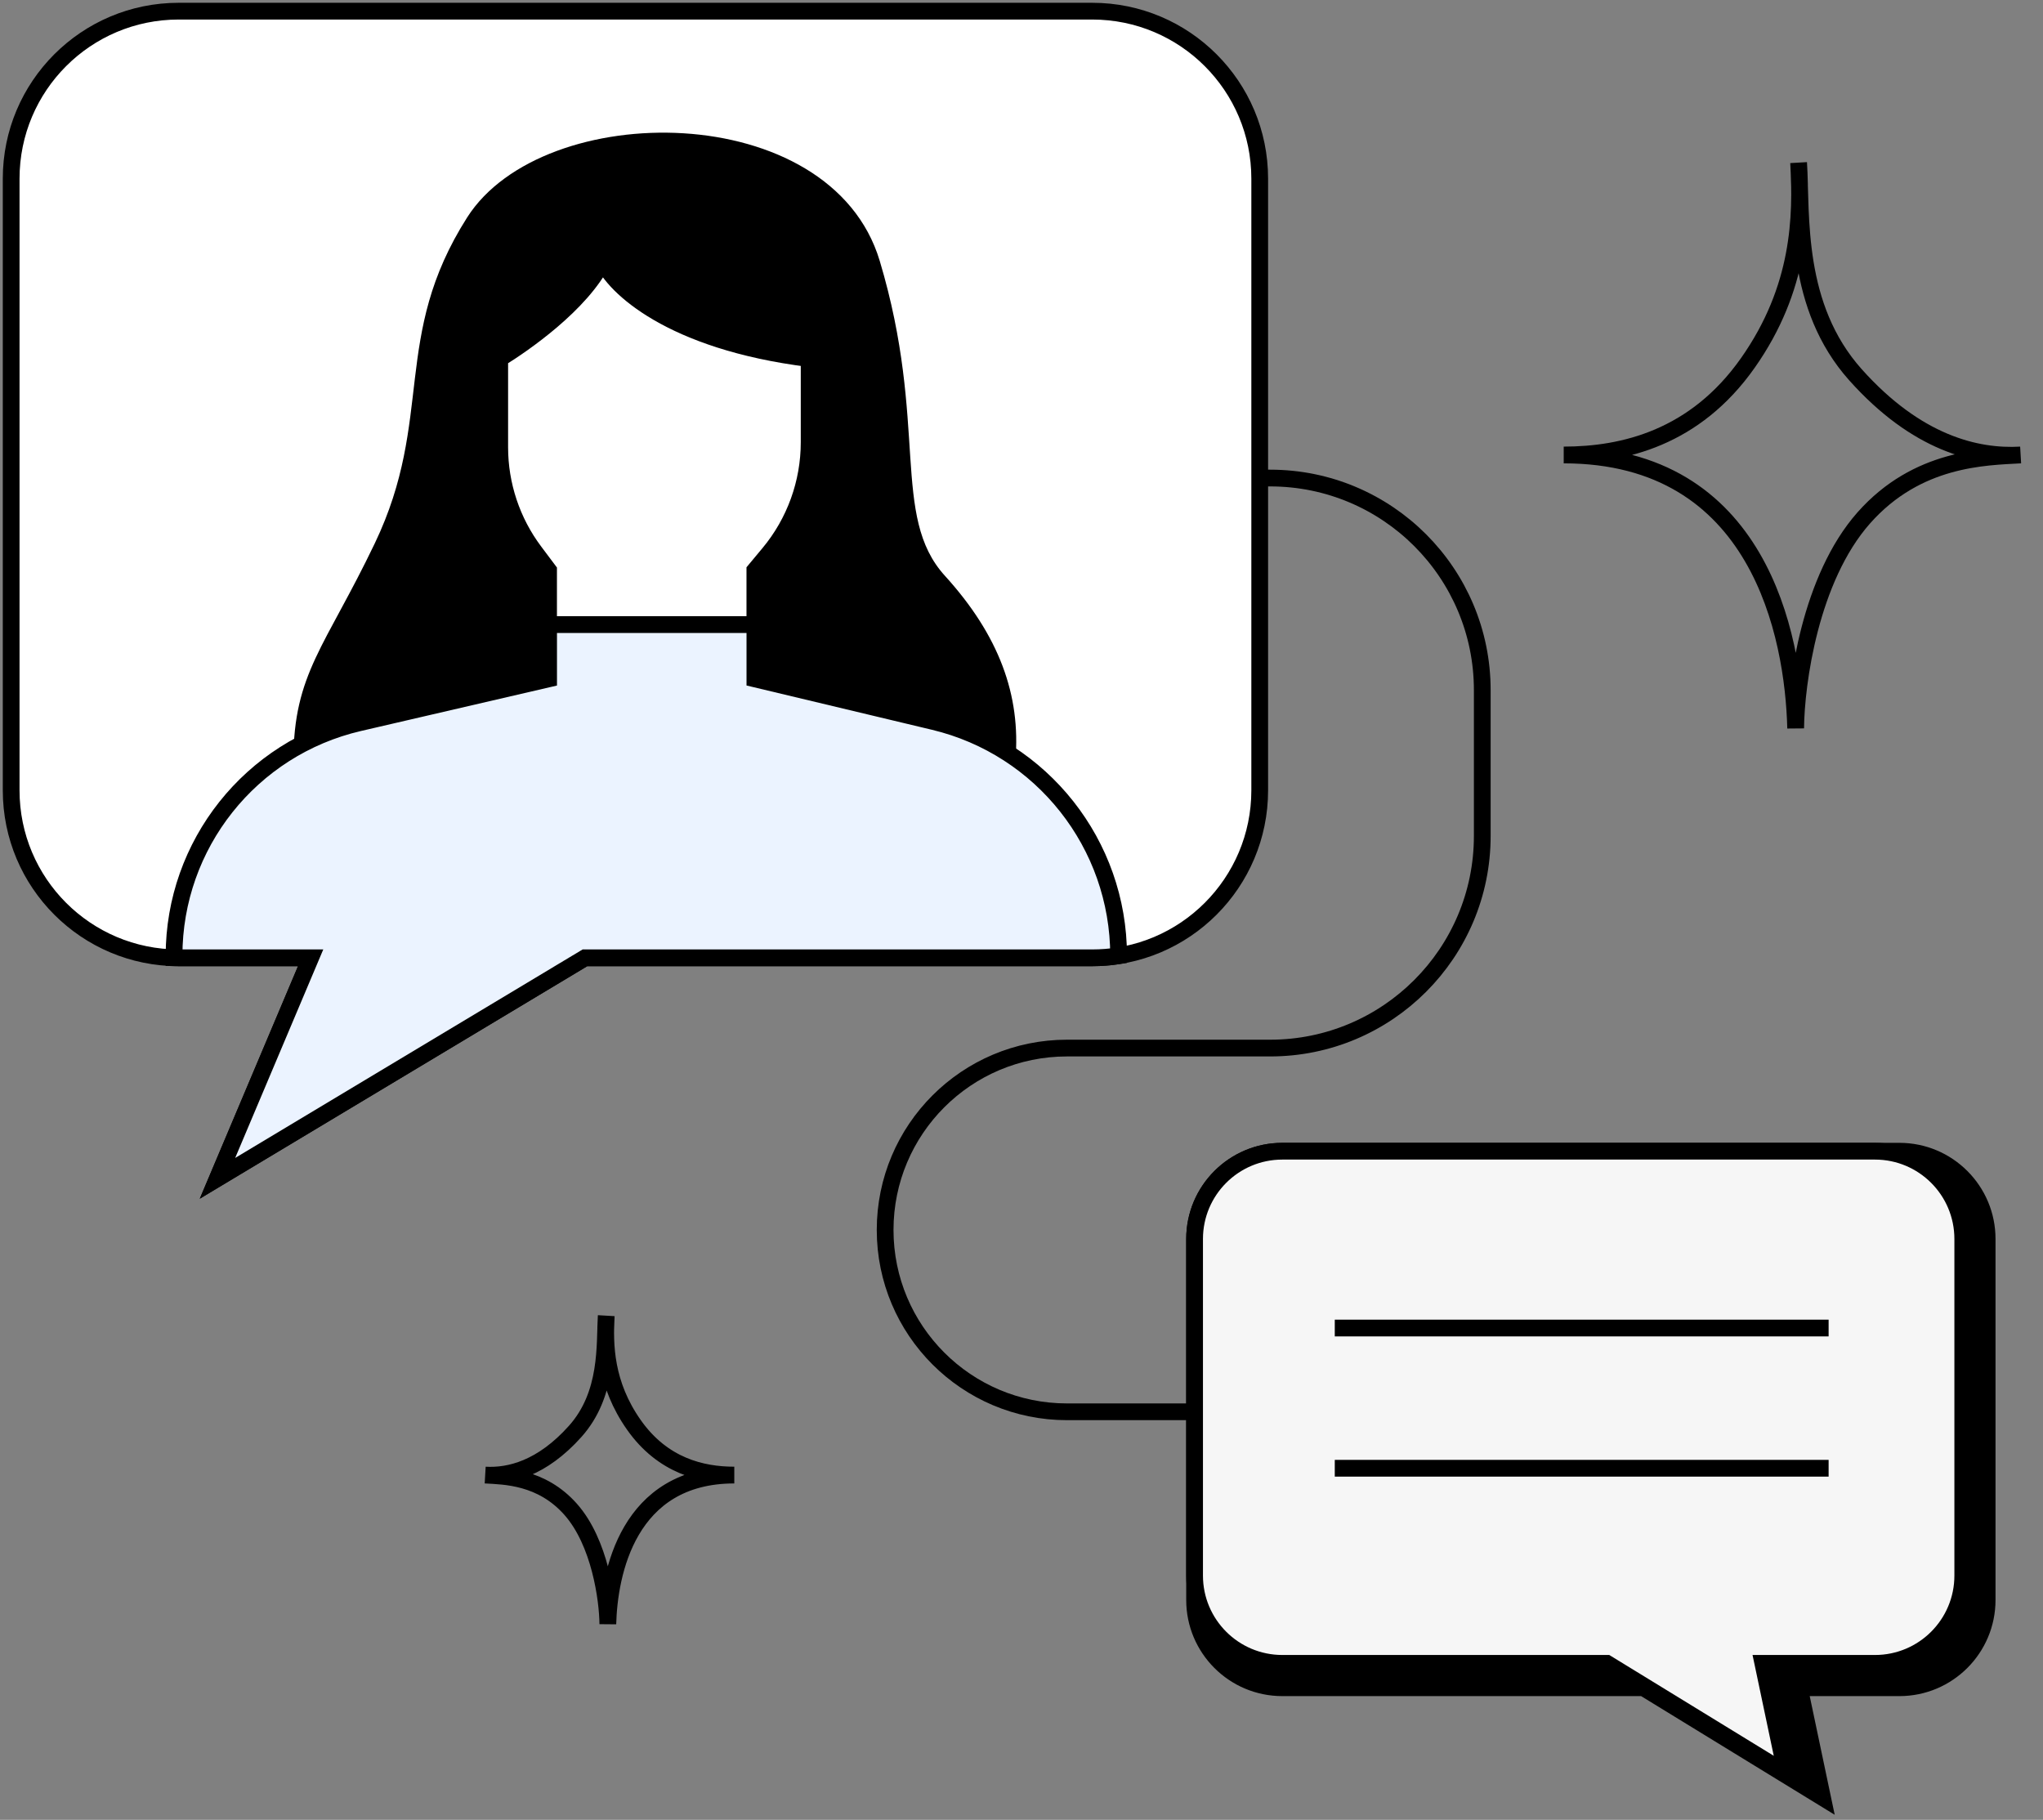 <svg width="183" height="163" viewBox="0 0 183 163" fill="none" xmlns="http://www.w3.org/2000/svg">
<rect x="0" y="0" width="183" height="163" fill="#808080" stroke="none"/>
<path fill-rule="evenodd" clip-rule="evenodd" d="M16 1C7.716 1 1 7.716 1 16V70.792C1 79.076 7.716 85.792 16 85.792H27.822L19.477 105.544L52.394 85.792H97.838C106.123 85.792 112.838 79.076 112.838 70.792V16C112.838 7.716 106.123 1 97.838 1H16Z" fill="white"/>
<path d="M27.822 85.792L28.513 86.084L28.953 85.042H27.822V85.792ZM19.477 105.544L18.786 105.252L17.891 107.371L19.863 106.187L19.477 105.544ZM52.394 85.792V85.042H52.187L52.008 85.149L52.394 85.792ZM1.75 16C1.75 8.13 8.13 1.75 16 1.75V0.25C7.302 0.25 0.25 7.301 0.25 16H1.75ZM1.75 70.792V16H0.25V70.792H1.75ZM16 85.042C8.13 85.042 1.75 78.662 1.75 70.792H0.25C0.25 79.49 7.302 86.542 16 86.542V85.042ZM27.822 85.042H16V86.542H27.822V85.042ZM20.167 105.836L28.513 86.084L27.131 85.5L18.786 105.252L20.167 105.836ZM52.008 85.149L19.091 104.901L19.863 106.187L52.78 86.435L52.008 85.149ZM97.838 85.042H52.394V86.542H97.838V85.042ZM112.088 70.792C112.088 78.662 105.708 85.042 97.838 85.042V86.542C106.537 86.542 113.588 79.49 113.588 70.792H112.088ZM112.088 16V70.792H113.588V16H112.088ZM97.838 1.75C105.708 1.75 112.088 8.13 112.088 16H113.588C113.588 7.302 106.537 0.25 97.838 0.25V1.75ZM16 1.75H97.838V0.25H16V1.75Z" fill="black"/>
<path d="M33.579 48.651C29.145 57.923 26.285 60.321 26.285 68.102H90.957C91.443 62.266 89.498 56.918 84.636 51.569C79.773 46.22 83.177 37.954 78.801 23.366C74.424 8.778 48.653 8.778 41.845 19.476C35.038 30.174 38.928 37.468 33.579 48.651Z" fill="black"/>
<path d="M54.001 23.367C52.056 27.257 46.869 30.823 44.762 32.12V40.062C44.762 43.429 45.854 46.705 47.874 49.398L49.138 51.084V57.891H67.616V51.084L68.872 49.576C71.202 46.78 72.478 43.255 72.478 39.615V32.12C60.03 30.564 54.973 25.636 54.001 23.367Z" fill="white" stroke="black" stroke-width="1.5"/>
<path fill-rule="evenodd" clip-rule="evenodd" d="M100.198 85.606C100.198 75.627 93.35 66.953 83.645 64.635L67.619 60.808V55.945H49.141V60.808L32.169 64.743C22.462 66.994 15.59 75.642 15.59 85.607V85.784C15.727 85.788 15.865 85.79 16.004 85.79H27.826L19.48 105.542L52.398 85.79H97.842C98.644 85.79 99.431 85.727 100.198 85.606Z" fill="#EBF3FF"/>
<path d="M100.198 85.606L100.315 86.347L100.948 86.247L100.948 85.606L100.198 85.606ZM83.645 64.635L83.819 63.905L83.645 64.635ZM67.619 60.808H66.869V61.4L67.445 61.537L67.619 60.808ZM67.619 55.945H68.369V55.195H67.619V55.945ZM49.141 55.945V55.195H48.391V55.945H49.141ZM49.141 60.808L49.311 61.538L49.891 61.404V60.808H49.141ZM32.169 64.743L31.999 64.013L32.169 64.743ZM15.59 85.784H14.84V86.514L15.569 86.534L15.59 85.784ZM27.826 85.79L28.517 86.082L28.957 85.04H27.826V85.79ZM19.48 105.542L18.79 105.25L17.895 107.369L19.866 106.185L19.48 105.542ZM52.398 85.79V85.04H52.191L52.012 85.147L52.398 85.79ZM100.948 85.606C100.948 75.28 93.862 66.304 83.819 63.905L83.47 65.364C92.839 67.602 99.448 75.975 99.448 85.606L100.948 85.606ZM83.819 63.905L67.793 60.078L67.445 61.537L83.47 65.364L83.819 63.905ZM68.369 60.808V55.945H66.869V60.808H68.369ZM67.619 55.195H49.141V56.695H67.619V55.195ZM48.391 55.945V60.808H49.891V55.945H48.391ZM48.972 60.077L31.999 64.013L32.338 65.474L49.311 61.538L48.972 60.077ZM31.999 64.013C21.953 66.343 14.84 75.293 14.84 85.607H16.34C16.34 75.991 22.971 67.646 32.338 65.474L31.999 64.013ZM14.84 85.607V85.784H16.34V85.607H14.84ZM15.569 86.534C15.714 86.538 15.859 86.54 16.004 86.54V85.04C15.872 85.04 15.741 85.038 15.61 85.035L15.569 86.534ZM16.004 86.54H27.826V85.04H16.004V86.54ZM27.135 85.498L18.79 105.25L20.171 105.834L28.517 86.082L27.135 85.498ZM19.866 106.185L52.784 86.433L52.012 85.147L19.095 104.899L19.866 106.185ZM52.398 86.54H97.842V85.04H52.398V86.54ZM97.842 86.54C98.683 86.54 99.509 86.474 100.315 86.347L100.081 84.865C99.352 84.98 98.605 85.04 97.842 85.04V86.54Z" fill="black"/>
<path fill-rule="evenodd" clip-rule="evenodd" d="M114.865 103.113C110.524 103.113 107.004 106.633 107.004 110.975V143.309C107.004 147.65 110.524 151.17 114.865 151.17H147.213L163.249 160.999L161.18 151.17H170.135C174.477 151.17 177.997 147.65 177.997 143.309V110.975C177.997 106.633 174.477 103.113 170.135 103.113H114.865Z" fill="black"/>
<path d="M147.213 151.17L147.605 150.531L147.424 150.42H147.213V151.17ZM163.249 160.999L162.858 161.638L164.342 162.548L163.983 160.844L163.249 160.999ZM161.18 151.17V150.42H160.256L160.446 151.325L161.18 151.17ZM107.754 110.975C107.754 107.047 110.938 103.863 114.865 103.863V102.363C110.109 102.363 106.254 106.219 106.254 110.975H107.754ZM107.754 143.309V110.975H106.254V143.309H107.754ZM114.865 150.42C110.938 150.42 107.754 147.236 107.754 143.309H106.254C106.254 148.065 110.109 151.92 114.865 151.92V150.42ZM147.213 150.42H114.865V151.92H147.213V150.42ZM163.641 160.36L147.605 150.531L146.821 151.81L162.858 161.638L163.641 160.36ZM160.446 151.325L162.516 161.153L163.983 160.844L161.914 151.016L160.446 151.325ZM170.135 150.42H161.18V151.92H170.135V150.42ZM177.247 143.309C177.247 147.236 174.063 150.42 170.135 150.42V151.92C174.891 151.92 178.747 148.065 178.747 143.309H177.247ZM177.247 110.975V143.309H178.747V110.975H177.247ZM170.135 103.863C174.063 103.863 177.247 107.047 177.247 110.975H178.747C178.747 106.219 174.891 102.363 170.135 102.363V103.863ZM114.865 103.863H170.135V102.363H114.865V103.863Z" fill="black"/>
<path fill-rule="evenodd" clip-rule="evenodd" d="M114.865 103.113C110.524 103.113 107.004 106.633 107.004 110.975V141.124C107.004 145.466 110.524 148.986 114.865 148.986H143.938L159.976 158.815L157.907 148.986H167.951C172.293 148.986 175.813 145.466 175.813 141.124V110.975C175.813 106.633 172.293 103.113 167.951 103.113H114.865Z" fill="#F6F6F6"/>
<path d="M143.938 148.986L144.33 148.346L144.15 148.236H143.938V148.986ZM159.976 158.815L159.584 159.455L161.069 160.365L160.71 158.661L159.976 158.815ZM157.907 148.986V148.236H156.982L157.173 149.14L157.907 148.986ZM107.754 110.975C107.754 107.047 110.938 103.863 114.865 103.863V102.363C110.109 102.363 106.254 106.219 106.254 110.975H107.754ZM107.754 141.124V110.975H106.254V141.124H107.754ZM114.865 148.236C110.938 148.236 107.754 145.052 107.754 141.124H106.254C106.254 145.88 110.109 149.736 114.865 149.736V148.236ZM143.938 148.236H114.865V149.736H143.938V148.236ZM160.368 158.176L144.33 148.346L143.546 149.625L159.584 159.455L160.368 158.176ZM157.173 149.14L159.242 158.97L160.71 158.661L158.641 148.831L157.173 149.14ZM167.951 148.236H157.907V149.736H167.951V148.236ZM175.063 141.124C175.063 145.052 171.879 148.236 167.951 148.236V149.736C172.707 149.736 176.563 145.88 176.563 141.124H175.063ZM175.063 110.975V141.124H176.563V110.975H175.063ZM167.951 103.863C171.879 103.863 175.063 107.047 175.063 110.975H176.563C176.563 106.219 172.707 102.363 167.951 102.363V103.863ZM114.865 103.863H167.951V102.363H114.865V103.863Z" fill="black"/>
<path d="M119.562 118.951H163.797" stroke="black" stroke-width="1.5"/>
<path d="M119.562 131.51H163.797" stroke="black" stroke-width="1.5"/>
<path d="M112.35 42.818H113.773C124.267 42.818 132.773 51.325 132.773 61.818V74.875C132.773 85.368 124.267 93.875 113.773 93.875H95.575C86.578 93.875 79.285 101.168 79.285 110.165V110.165C79.285 119.161 86.578 126.454 95.575 126.454H107.002" stroke="black" stroke-width="1.5"/>
<path d="M140.068 40.752C145.417 40.752 151.832 39.223 156.556 32.517C161.281 25.812 161.387 19.373 161.109 14.565C161.387 19.373 160.736 27.451 166.202 33.568C171.668 39.684 177.016 40.983 180.996 40.752C177.812 40.937 171.743 40.966 166.944 46.389C162.145 51.813 160.879 61.213 160.845 65.235C160.631 56.939 157.574 40.752 140.068 40.752Z" stroke="black" stroke-width="1.5"/>
<path d="M65.774 132.121C62.858 132.121 59.36 131.288 56.785 127.632C54.209 123.976 54.151 120.465 54.302 117.844C54.151 120.465 54.505 124.87 51.525 128.204C48.545 131.539 45.63 132.247 43.46 132.121C45.196 132.222 48.505 132.238 51.121 135.195C53.737 138.152 54.428 143.277 54.446 145.47C54.563 140.946 56.23 132.121 65.774 132.121Z" stroke="black" stroke-width="1.5"/>
</svg>
